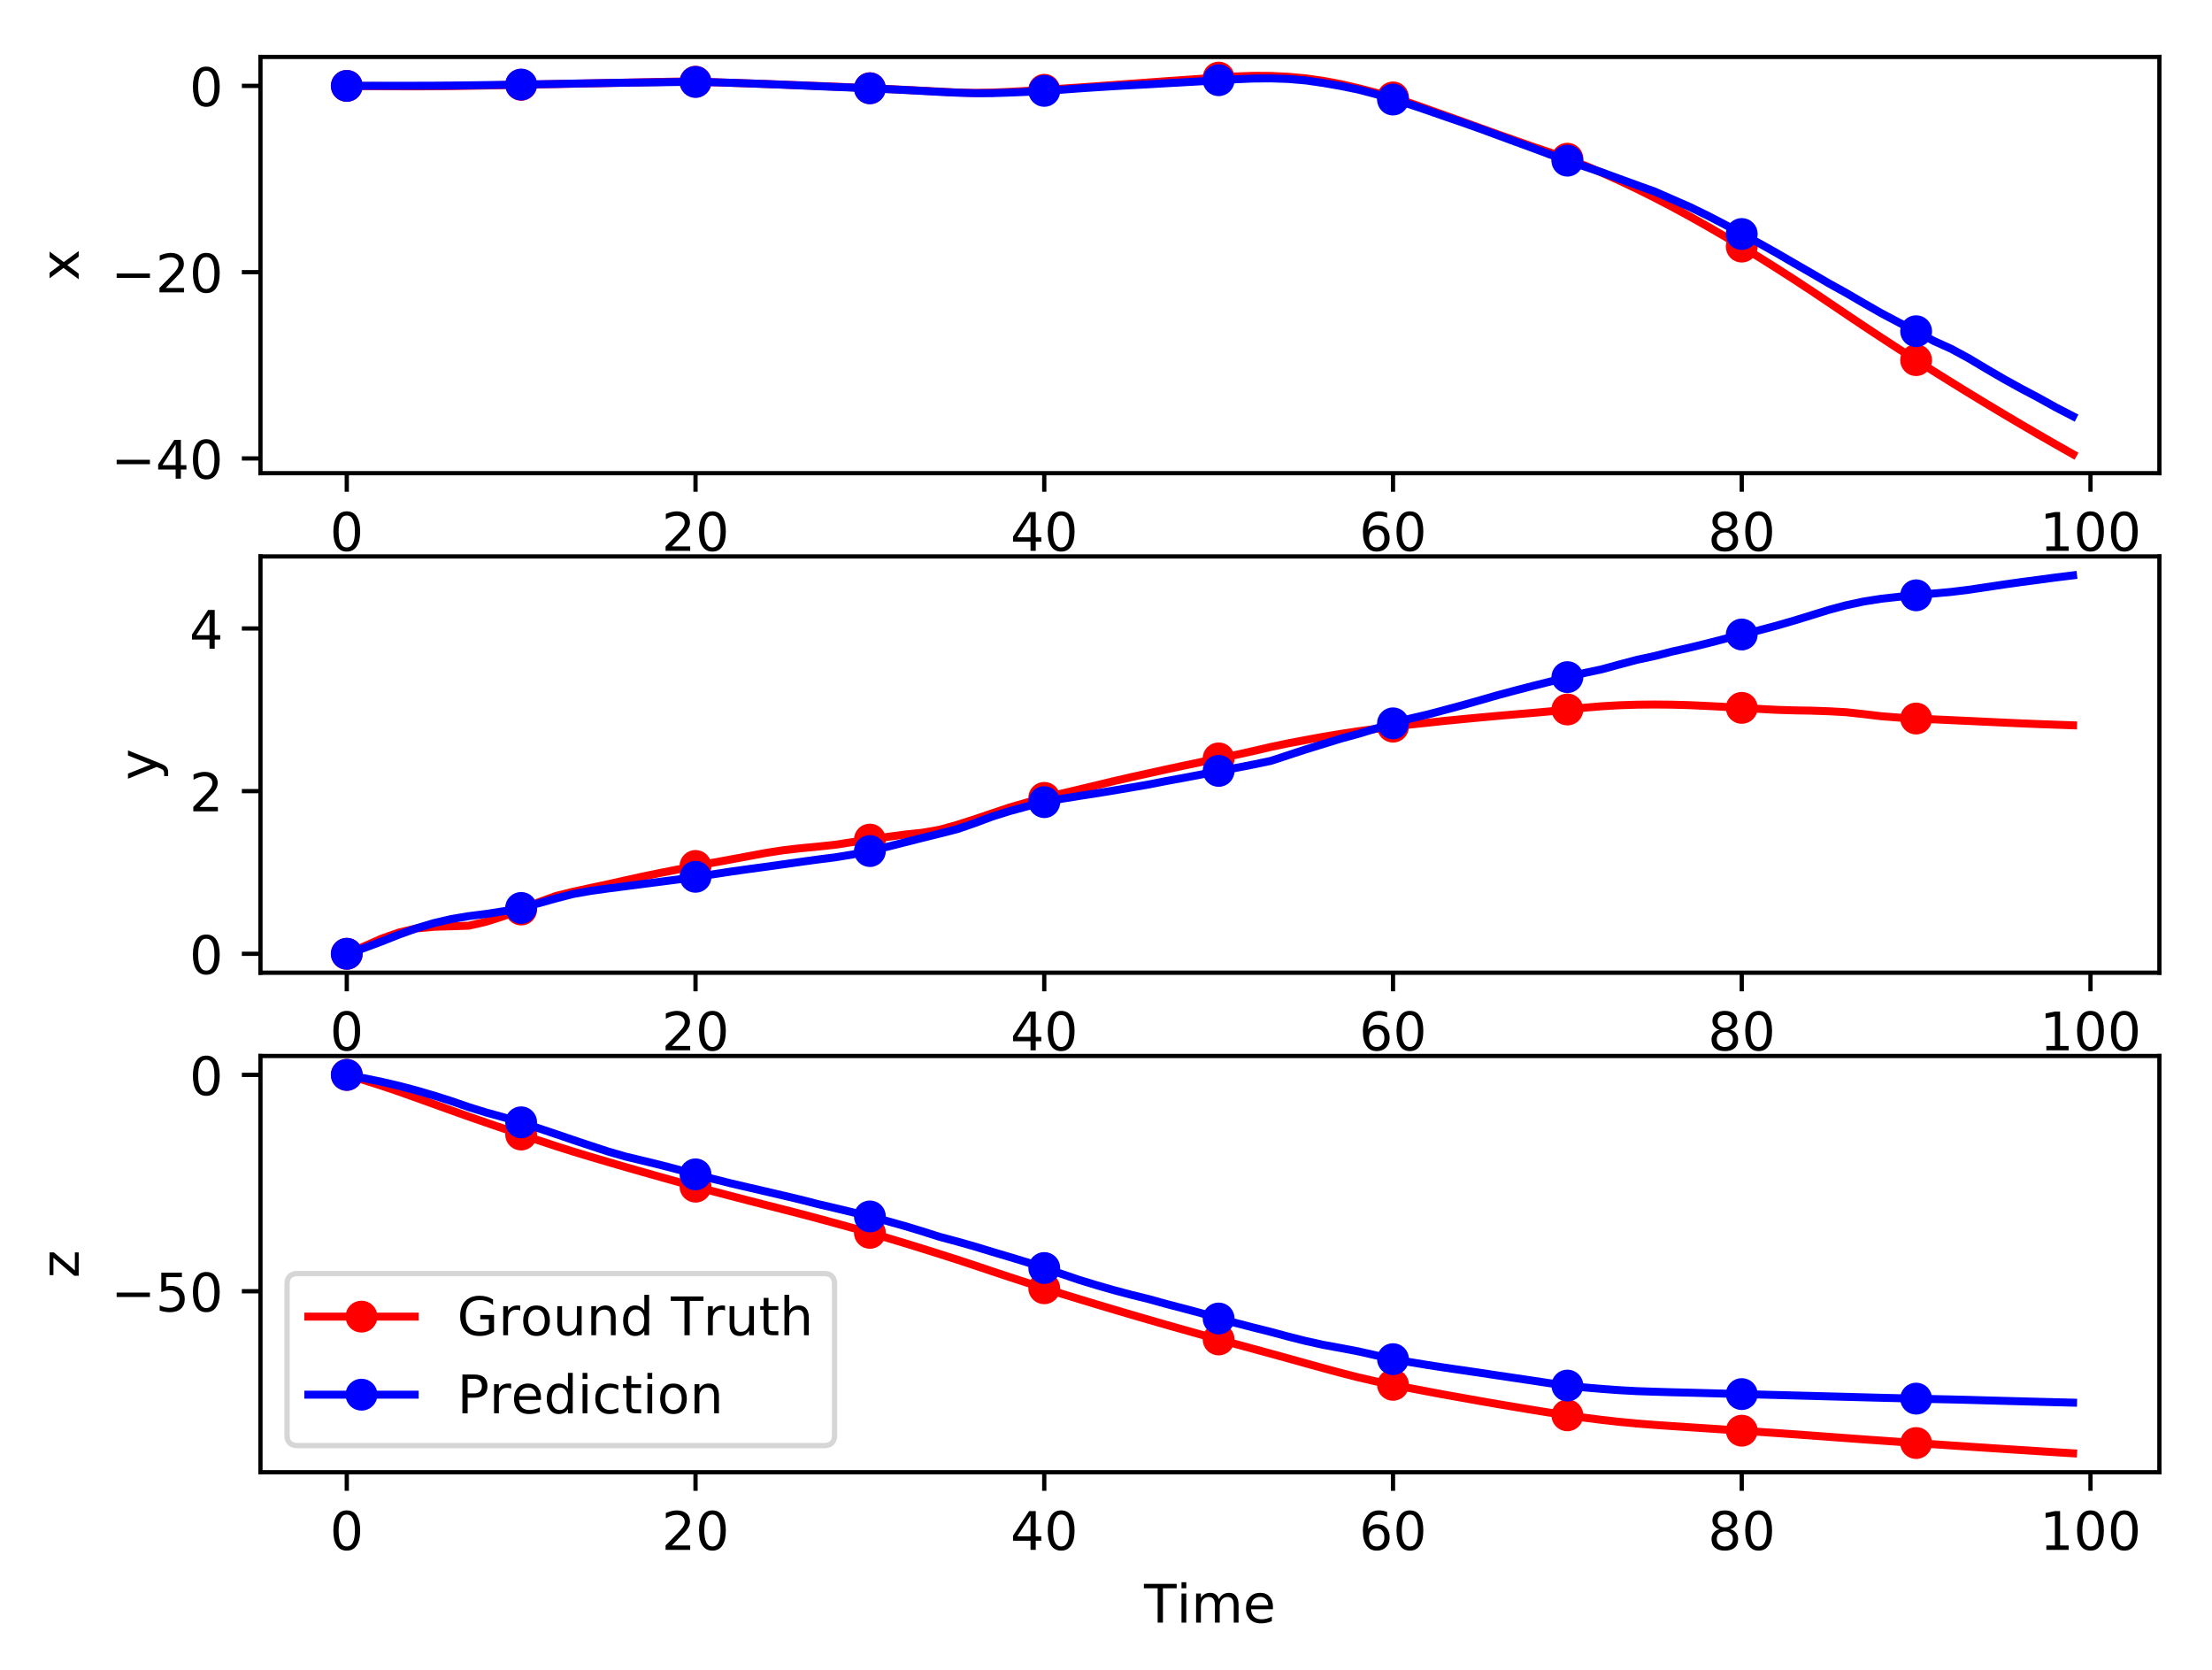 <?xml version="1.0" encoding="utf-8" standalone="no"?>
<!DOCTYPE svg PUBLIC "-//W3C//DTD SVG 1.1//EN"
  "http://www.w3.org/Graphics/SVG/1.1/DTD/svg11.dtd">
<!-- Created with matplotlib (http://matplotlib.org/) -->
<svg height="314pt" version="1.1" viewBox="0 0 416 314" width="416pt" xmlns="http://www.w3.org/2000/svg" xmlns:xlink="http://www.w3.org/1999/xlink">
 <defs>
  <style type="text/css">
*{stroke-linecap:butt;stroke-linejoin:round;}
  </style>
 </defs>
 <g id="figure_1">
  <g id="patch_1">
   <path d="M 0 314.368 
L 416.803 314.368 
L 416.803 0 
L 0 0 
z
" style="fill:#ffffff;"/>
  </g>
  <g id="axes_1">
   <g id="patch_2">
    <path d="M 48.983 88.968 
L 406.103 88.968 
L 406.103 10.7 
L 48.983 10.7 
z
" style="fill:#ffffff;"/>
   </g>
   <g id="matplotlib.axis_1">
    <g id="xtick_1">
     <g id="line2d_1">
      <defs>
       <path d="M 0 0 
L 0 3.5 
" id="m13ff2dc2ad" style="stroke:#000000;stroke-width:0.8;"/>
      </defs>
      <g>
       <use style="stroke:#000000;stroke-width:0.8;" x="65.216" xlink:href="#m13ff2dc2ad" y="88.968"/>
      </g>
     </g>
     <g id="text_1">
      <!-- 0 -->
      <defs>
       <path d="M 31.781 66.406 
Q 24.172 66.406 20.328 58.906 
Q 16.5 51.422 16.5 36.375 
Q 16.5 21.391 20.328 13.891 
Q 24.172 6.391 31.781 6.391 
Q 39.453 6.391 43.281 13.891 
Q 47.125 21.391 47.125 36.375 
Q 47.125 51.422 43.281 58.906 
Q 39.453 66.406 31.781 66.406 
z
M 31.781 74.219 
Q 44.047 74.219 50.516 64.516 
Q 56.984 54.828 56.984 36.375 
Q 56.984 17.969 50.516 8.266 
Q 44.047 -1.422 31.781 -1.422 
Q 19.531 -1.422 13.062 8.266 
Q 6.594 17.969 6.594 36.375 
Q 6.594 54.828 13.062 64.516 
Q 19.531 74.219 31.781 74.219 
z
" id="DejaVuSans-30"/>
      </defs>
      <g transform="translate(62.034 103.567)scale(0.1 -0.1)">
       <use xlink:href="#DejaVuSans-30"/>
      </g>
     </g>
    </g>
    <g id="xtick_2">
     <g id="line2d_2">
      <g>
       <use style="stroke:#000000;stroke-width:0.8;" x="130.802" xlink:href="#m13ff2dc2ad" y="88.968"/>
      </g>
     </g>
     <g id="text_2">
      <!-- 20 -->
      <defs>
       <path d="M 19.188 8.297 
L 53.609 8.297 
L 53.609 0 
L 7.328 0 
L 7.328 8.297 
Q 12.938 14.109 22.625 23.891 
Q 32.328 33.688 34.812 36.531 
Q 39.547 41.844 41.422 45.531 
Q 43.312 49.219 43.312 52.781 
Q 43.312 58.594 39.234 62.25 
Q 35.156 65.922 28.609 65.922 
Q 23.969 65.922 18.812 64.312 
Q 13.672 62.703 7.812 59.422 
L 7.812 69.391 
Q 13.766 71.781 18.938 73 
Q 24.125 74.219 28.422 74.219 
Q 39.75 74.219 46.484 68.547 
Q 53.219 62.891 53.219 53.422 
Q 53.219 48.922 51.531 44.891 
Q 49.859 40.875 45.406 35.406 
Q 44.188 33.984 37.641 27.219 
Q 31.109 20.453 19.188 8.297 
z
" id="DejaVuSans-32"/>
      </defs>
      <g transform="translate(124.44 103.567)scale(0.1 -0.1)">
       <use xlink:href="#DejaVuSans-32"/>
       <use x="63.623" xlink:href="#DejaVuSans-30"/>
      </g>
     </g>
    </g>
    <g id="xtick_3">
     <g id="line2d_3">
      <g>
       <use style="stroke:#000000;stroke-width:0.8;" x="196.389" xlink:href="#m13ff2dc2ad" y="88.968"/>
      </g>
     </g>
     <g id="text_3">
      <!-- 40 -->
      <defs>
       <path d="M 37.797 64.312 
L 12.891 25.391 
L 37.797 25.391 
z
M 35.203 72.906 
L 47.609 72.906 
L 47.609 25.391 
L 58.016 25.391 
L 58.016 17.188 
L 47.609 17.188 
L 47.609 0 
L 37.797 0 
L 37.797 17.188 
L 4.891 17.188 
L 4.891 26.703 
z
" id="DejaVuSans-34"/>
      </defs>
      <g transform="translate(190.027 103.567)scale(0.1 -0.1)">
       <use xlink:href="#DejaVuSans-34"/>
       <use x="63.623" xlink:href="#DejaVuSans-30"/>
      </g>
     </g>
    </g>
    <g id="xtick_4">
     <g id="line2d_4">
      <g>
       <use style="stroke:#000000;stroke-width:0.8;" x="261.976" xlink:href="#m13ff2dc2ad" y="88.968"/>
      </g>
     </g>
     <g id="text_4">
      <!-- 60 -->
      <defs>
       <path d="M 33.016 40.375 
Q 26.375 40.375 22.484 35.828 
Q 18.609 31.297 18.609 23.391 
Q 18.609 15.531 22.484 10.953 
Q 26.375 6.391 33.016 6.391 
Q 39.656 6.391 43.531 10.953 
Q 47.406 15.531 47.406 23.391 
Q 47.406 31.297 43.531 35.828 
Q 39.656 40.375 33.016 40.375 
z
M 52.594 71.297 
L 52.594 62.312 
Q 48.875 64.062 45.094 64.984 
Q 41.312 65.922 37.594 65.922 
Q 27.828 65.922 22.672 59.328 
Q 17.531 52.734 16.797 39.406 
Q 19.672 43.656 24.016 45.922 
Q 28.375 48.188 33.594 48.188 
Q 44.578 48.188 50.953 41.516 
Q 57.328 34.859 57.328 23.391 
Q 57.328 12.156 50.688 5.359 
Q 44.047 -1.422 33.016 -1.422 
Q 20.359 -1.422 13.672 8.266 
Q 6.984 17.969 6.984 36.375 
Q 6.984 53.656 15.188 63.938 
Q 23.391 74.219 37.203 74.219 
Q 40.922 74.219 44.703 73.484 
Q 48.484 72.75 52.594 71.297 
z
" id="DejaVuSans-36"/>
      </defs>
      <g transform="translate(255.613 103.567)scale(0.1 -0.1)">
       <use xlink:href="#DejaVuSans-36"/>
       <use x="63.623" xlink:href="#DejaVuSans-30"/>
      </g>
     </g>
    </g>
    <g id="xtick_5">
     <g id="line2d_5">
      <g>
       <use style="stroke:#000000;stroke-width:0.8;" x="327.563" xlink:href="#m13ff2dc2ad" y="88.968"/>
      </g>
     </g>
     <g id="text_5">
      <!-- 80 -->
      <defs>
       <path d="M 31.781 34.625 
Q 24.75 34.625 20.719 30.859 
Q 16.703 27.094 16.703 20.516 
Q 16.703 13.922 20.719 10.156 
Q 24.75 6.391 31.781 6.391 
Q 38.812 6.391 42.859 10.172 
Q 46.922 13.969 46.922 20.516 
Q 46.922 27.094 42.891 30.859 
Q 38.875 34.625 31.781 34.625 
z
M 21.922 38.812 
Q 15.578 40.375 12.031 44.719 
Q 8.5 49.078 8.5 55.328 
Q 8.5 64.062 14.719 69.141 
Q 20.953 74.219 31.781 74.219 
Q 42.672 74.219 48.875 69.141 
Q 55.078 64.062 55.078 55.328 
Q 55.078 49.078 51.531 44.719 
Q 48 40.375 41.703 38.812 
Q 48.828 37.156 52.797 32.312 
Q 56.781 27.484 56.781 20.516 
Q 56.781 9.906 50.312 4.234 
Q 43.844 -1.422 31.781 -1.422 
Q 19.734 -1.422 13.25 4.234 
Q 6.781 9.906 6.781 20.516 
Q 6.781 27.484 10.781 32.312 
Q 14.797 37.156 21.922 38.812 
z
M 18.312 54.391 
Q 18.312 48.734 21.844 45.562 
Q 25.391 42.391 31.781 42.391 
Q 38.141 42.391 41.719 45.562 
Q 45.312 48.734 45.312 54.391 
Q 45.312 60.062 41.719 63.234 
Q 38.141 66.406 31.781 66.406 
Q 25.391 66.406 21.844 63.234 
Q 18.312 60.062 18.312 54.391 
z
" id="DejaVuSans-38"/>
      </defs>
      <g transform="translate(321.2 103.567)scale(0.1 -0.1)">
       <use xlink:href="#DejaVuSans-38"/>
       <use x="63.623" xlink:href="#DejaVuSans-30"/>
      </g>
     </g>
    </g>
    <g id="xtick_6">
     <g id="line2d_6">
      <g>
       <use style="stroke:#000000;stroke-width:0.8;" x="393.149" xlink:href="#m13ff2dc2ad" y="88.968"/>
      </g>
     </g>
     <g id="text_6">
      <!-- 100 -->
      <defs>
       <path d="M 12.406 8.297 
L 28.516 8.297 
L 28.516 63.922 
L 10.984 60.406 
L 10.984 69.391 
L 28.422 72.906 
L 38.281 72.906 
L 38.281 8.297 
L 54.391 8.297 
L 54.391 0 
L 12.406 0 
z
" id="DejaVuSans-31"/>
      </defs>
      <g transform="translate(383.606 103.567)scale(0.1 -0.1)">
       <use xlink:href="#DejaVuSans-31"/>
       <use x="63.623" xlink:href="#DejaVuSans-30"/>
       <use x="127.246" xlink:href="#DejaVuSans-30"/>
      </g>
     </g>
    </g>
    <g id="text_7">
     <!-- Time -->
     <defs>
      <path d="M -0.297 72.906 
L 61.375 72.906 
L 61.375 64.594 
L 35.5 64.594 
L 35.5 0 
L 25.594 0 
L 25.594 64.594 
L -0.297 64.594 
z
" id="DejaVuSans-54"/>
      <path d="M 9.422 54.688 
L 18.406 54.688 
L 18.406 0 
L 9.422 0 
z
M 9.422 75.984 
L 18.406 75.984 
L 18.406 64.594 
L 9.422 64.594 
z
" id="DejaVuSans-69"/>
      <path d="M 52 44.188 
Q 55.375 50.25 60.062 53.125 
Q 64.75 56 71.094 56 
Q 79.641 56 84.281 50.016 
Q 88.922 44.047 88.922 33.016 
L 88.922 0 
L 79.891 0 
L 79.891 32.719 
Q 79.891 40.578 77.094 44.375 
Q 74.312 48.188 68.609 48.188 
Q 61.625 48.188 57.562 43.547 
Q 53.516 38.922 53.516 30.906 
L 53.516 0 
L 44.484 0 
L 44.484 32.719 
Q 44.484 40.625 41.703 44.406 
Q 38.922 48.188 33.109 48.188 
Q 26.219 48.188 22.156 43.531 
Q 18.109 38.875 18.109 30.906 
L 18.109 0 
L 9.078 0 
L 9.078 54.688 
L 18.109 54.688 
L 18.109 46.188 
Q 21.188 51.219 25.484 53.609 
Q 29.781 56 35.688 56 
Q 41.656 56 45.828 52.969 
Q 50 49.953 52 44.188 
z
" id="DejaVuSans-6d"/>
      <path d="M 56.203 29.594 
L 56.203 25.203 
L 14.891 25.203 
Q 15.484 15.922 20.484 11.062 
Q 25.484 6.203 34.422 6.203 
Q 39.594 6.203 44.453 7.469 
Q 49.312 8.734 54.109 11.281 
L 54.109 2.781 
Q 49.266 0.734 44.188 -0.344 
Q 39.109 -1.422 33.891 -1.422 
Q 20.797 -1.422 13.156 6.188 
Q 5.516 13.812 5.516 26.812 
Q 5.516 40.234 12.766 48.109 
Q 20.016 56 32.328 56 
Q 43.359 56 49.781 48.891 
Q 56.203 41.797 56.203 29.594 
z
M 47.219 32.234 
Q 47.125 39.594 43.094 43.984 
Q 39.062 48.391 32.422 48.391 
Q 24.906 48.391 20.391 44.141 
Q 15.875 39.891 15.188 32.172 
z
" id="DejaVuSans-65"/>
     </defs>
     <g transform="translate(215.155 117.245)scale(0.1 -0.1)">
      <use xlink:href="#DejaVuSans-54"/>
      <use x="61.037" xlink:href="#DejaVuSans-69"/>
      <use x="88.82" xlink:href="#DejaVuSans-6d"/>
      <use x="186.232" xlink:href="#DejaVuSans-65"/>
     </g>
    </g>
   </g>
   <g id="matplotlib.axis_2">
    <g id="ytick_1">
     <g id="line2d_7">
      <defs>
       <path d="M 0 0 
L -3.5 0 
" id="m57d9cce466" style="stroke:#000000;stroke-width:0.8;"/>
      </defs>
      <g>
       <use style="stroke:#000000;stroke-width:0.8;" x="48.983" xlink:href="#m57d9cce466" y="86.2"/>
      </g>
     </g>
     <g id="text_8">
      <!-- −40 -->
      <defs>
       <path d="M 10.594 35.5 
L 73.188 35.5 
L 73.188 27.203 
L 10.594 27.203 
z
" id="DejaVuSans-2212"/>
      </defs>
      <g transform="translate(20.878 89.999)scale(0.1 -0.1)">
       <use xlink:href="#DejaVuSans-2212"/>
       <use x="83.789" xlink:href="#DejaVuSans-34"/>
       <use x="147.412" xlink:href="#DejaVuSans-30"/>
      </g>
     </g>
    </g>
    <g id="ytick_2">
     <g id="line2d_8">
      <g>
       <use style="stroke:#000000;stroke-width:0.8;" x="48.983" xlink:href="#m57d9cce466" y="51.173"/>
      </g>
     </g>
     <g id="text_9">
      <!-- −20 -->
      <g transform="translate(20.878 54.972)scale(0.1 -0.1)">
       <use xlink:href="#DejaVuSans-2212"/>
       <use x="83.789" xlink:href="#DejaVuSans-32"/>
       <use x="147.412" xlink:href="#DejaVuSans-30"/>
      </g>
     </g>
    </g>
    <g id="ytick_3">
     <g id="line2d_9">
      <g>
       <use style="stroke:#000000;stroke-width:0.8;" x="48.983" xlink:href="#m57d9cce466" y="16.146"/>
      </g>
     </g>
     <g id="text_10">
      <!-- 0 -->
      <g transform="translate(35.62 19.946)scale(0.1 -0.1)">
       <use xlink:href="#DejaVuSans-30"/>
      </g>
     </g>
    </g>
    <g id="text_11">
     <!-- x -->
     <defs>
      <path d="M 54.891 54.688 
L 35.109 28.078 
L 55.906 0 
L 45.312 0 
L 29.391 21.484 
L 13.484 0 
L 2.875 0 
L 24.125 28.609 
L 4.688 54.688 
L 15.281 54.688 
L 29.781 35.203 
L 44.281 54.688 
z
" id="DejaVuSans-78"/>
     </defs>
     <g transform="translate(14.798 52.793)rotate(-90)scale(0.1 -0.1)">
      <use xlink:href="#DejaVuSans-78"/>
     </g>
    </g>
   </g>
   <g id="line2d_10">
    <path clip-path="url(#p674440a69f)" d="M 65.216 16.146 
L 68.495 16.18 
L 71.774 16.207 
L 75.054 16.228 
L 78.333 16.236 
L 81.612 16.22 
L 84.892 16.185 
L 88.171 16.136 
L 91.45 16.073 
L 94.73 16.009 
L 98.009 15.943 
L 101.288 15.877 
L 104.568 15.807 
L 107.847 15.738 
L 111.126 15.673 
L 114.406 15.605 
L 117.685 15.537 
L 120.964 15.469 
L 124.244 15.402 
L 127.523 15.336 
L 130.802 15.367 
L 134.082 15.457 
L 137.361 15.564 
L 140.64 15.675 
L 143.92 15.789 
L 147.199 15.908 
L 150.478 16.036 
L 153.758 16.166 
L 157.037 16.297 
L 160.316 16.435 
L 163.596 16.581 
L 166.875 16.732 
L 170.154 16.893 
L 173.434 17.056 
L 176.713 17.225 
L 179.992 17.391 
L 183.272 17.469 
L 186.551 17.414 
L 189.83 17.272 
L 193.11 17.091 
L 196.389 16.887 
L 199.668 16.671 
L 202.948 16.449 
L 206.227 16.219 
L 209.506 15.98 
L 212.786 15.741 
L 216.065 15.504 
L 219.344 15.268 
L 222.624 15.039 
L 225.903 14.814 
L 229.182 14.592 
L 232.462 14.374 
L 235.741 14.258 
L 239.02 14.281 
L 242.3 14.439 
L 245.579 14.74 
L 248.859 15.202 
L 252.138 15.816 
L 255.417 16.57 
L 258.697 17.418 
L 261.976 18.317 
L 265.255 19.39 
L 268.535 20.547 
L 271.814 21.722 
L 275.093 22.882 
L 278.373 24.068 
L 281.652 25.25 
L 284.931 26.404 
L 288.211 27.562 
L 291.49 28.674 
L 294.769 29.843 
L 298.049 31.121 
L 301.328 32.503 
L 304.607 33.977 
L 307.887 35.537 
L 311.166 37.175 
L 314.445 38.882 
L 317.725 40.658 
L 321.004 42.501 
L 324.283 44.407 
L 327.563 46.366 
L 330.842 48.376 
L 334.121 50.436 
L 337.401 52.541 
L 340.68 54.691 
L 343.959 56.893 
L 347.239 59.112 
L 350.518 61.309 
L 353.797 63.474 
L 357.077 65.608 
L 360.356 67.712 
L 363.635 69.789 
L 366.915 71.837 
L 370.194 73.858 
L 373.473 75.851 
L 376.753 77.818 
L 380.032 79.758 
L 383.311 81.669 
L 386.591 83.553 
L 389.87 85.411 
" style="fill:none;stroke:#ff0000;stroke-linecap:square;stroke-width:1.5;"/>
    <defs>
     <path d="M 0 2.5 
C 0.663 2.5 1.299 2.237 1.768 1.768 
C 2.237 1.299 2.5 0.663 2.5 0 
C 2.5 -0.663 2.237 -1.299 1.768 -1.768 
C 1.299 -2.237 0.663 -2.5 0 -2.5 
C -0.663 -2.5 -1.299 -2.237 -1.768 -1.768 
C -2.237 -1.299 -2.5 -0.663 -2.5 0 
C -2.5 0.663 -2.237 1.299 -1.768 1.768 
C -1.299 2.237 -0.663 2.5 0 2.5 
z
" id="m2b1427957c" style="stroke:#ff0000;"/>
    </defs>
    <g clip-path="url(#p674440a69f)">
     <use style="fill:#ff0000;stroke:#ff0000;" x="65.216" xlink:href="#m2b1427957c" y="16.146"/>
     <use style="fill:#ff0000;stroke:#ff0000;" x="98.009" xlink:href="#m2b1427957c" y="15.943"/>
     <use style="fill:#ff0000;stroke:#ff0000;" x="130.802" xlink:href="#m2b1427957c" y="15.367"/>
     <use style="fill:#ff0000;stroke:#ff0000;" x="163.596" xlink:href="#m2b1427957c" y="16.581"/>
     <use style="fill:#ff0000;stroke:#ff0000;" x="196.389" xlink:href="#m2b1427957c" y="16.887"/>
     <use style="fill:#ff0000;stroke:#ff0000;" x="229.182" xlink:href="#m2b1427957c" y="14.592"/>
     <use style="fill:#ff0000;stroke:#ff0000;" x="261.976" xlink:href="#m2b1427957c" y="18.317"/>
     <use style="fill:#ff0000;stroke:#ff0000;" x="294.769" xlink:href="#m2b1427957c" y="29.843"/>
     <use style="fill:#ff0000;stroke:#ff0000;" x="327.563" xlink:href="#m2b1427957c" y="46.366"/>
     <use style="fill:#ff0000;stroke:#ff0000;" x="360.356" xlink:href="#m2b1427957c" y="67.712"/>
    </g>
   </g>
   <g id="line2d_11">
    <path clip-path="url(#p674440a69f)" d="M 65.216 16.146 
L 68.495 16.133 
L 71.774 16.127 
L 75.054 16.122 
L 78.333 16.12 
L 81.612 16.11 
L 84.892 16.087 
L 88.171 16.046 
L 91.45 15.999 
L 94.73 15.949 
L 98.009 15.896 
L 101.288 15.836 
L 104.568 15.785 
L 107.847 15.717 
L 111.126 15.661 
L 114.406 15.603 
L 117.685 15.55 
L 120.964 15.509 
L 124.244 15.467 
L 127.523 15.412 
L 130.802 15.401 
L 134.082 15.465 
L 137.361 15.561 
L 140.64 15.674 
L 143.92 15.796 
L 147.199 15.926 
L 150.478 16.06 
L 153.758 16.205 
L 157.037 16.339 
L 160.316 16.467 
L 163.596 16.605 
L 166.875 16.761 
L 170.154 16.917 
L 173.434 17.093 
L 176.713 17.276 
L 179.992 17.425 
L 183.272 17.521 
L 186.551 17.513 
L 189.83 17.409 
L 193.11 17.273 
L 196.389 17.086 
L 199.668 16.864 
L 202.948 16.623 
L 206.227 16.403 
L 209.506 16.202 
L 212.786 16.016 
L 216.065 15.846 
L 219.344 15.651 
L 222.624 15.471 
L 225.903 15.286 
L 229.182 15.078 
L 232.462 14.899 
L 235.741 14.765 
L 239.02 14.741 
L 242.3 14.848 
L 245.579 15.126 
L 248.859 15.596 
L 252.138 16.164 
L 255.417 16.833 
L 258.697 17.687 
L 261.976 18.715 
L 265.255 19.67 
L 268.535 20.78 
L 271.814 21.924 
L 275.093 23.048 
L 278.373 24.207 
L 281.652 25.422 
L 284.931 26.626 
L 288.211 27.821 
L 291.49 29.049 
L 294.769 30.204 
L 298.049 31.327 
L 301.328 32.435 
L 304.607 33.637 
L 307.887 34.831 
L 311.166 36.008 
L 314.445 37.45 
L 317.725 38.881 
L 321.004 40.474 
L 324.283 42.172 
L 327.563 43.998 
L 330.842 45.738 
L 334.121 47.578 
L 337.401 49.487 
L 340.68 51.372 
L 343.959 53.288 
L 347.239 55.103 
L 350.518 57.016 
L 353.797 58.889 
L 357.077 60.625 
L 360.356 62.279 
L 363.635 64.089 
L 366.915 65.568 
L 370.194 67.337 
L 373.473 69.295 
L 376.753 71.208 
L 380.032 73.022 
L 383.311 74.755 
L 386.591 76.578 
L 389.87 78.272 
" style="fill:none;stroke:#0000ff;stroke-linecap:square;stroke-width:1.5;"/>
    <defs>
     <path d="M 0 2.5 
C 0.663 2.5 1.299 2.237 1.768 1.768 
C 2.237 1.299 2.5 0.663 2.5 0 
C 2.5 -0.663 2.237 -1.299 1.768 -1.768 
C 1.299 -2.237 0.663 -2.5 0 -2.5 
C -0.663 -2.5 -1.299 -2.237 -1.768 -1.768 
C -2.237 -1.299 -2.5 -0.663 -2.5 0 
C -2.5 0.663 -2.237 1.299 -1.768 1.768 
C -1.299 2.237 -0.663 2.5 0 2.5 
z
" id="mcdaed596f4" style="stroke:#0000ff;"/>
    </defs>
    <g clip-path="url(#p674440a69f)">
     <use style="fill:#0000ff;stroke:#0000ff;" x="65.216" xlink:href="#mcdaed596f4" y="16.146"/>
     <use style="fill:#0000ff;stroke:#0000ff;" x="98.009" xlink:href="#mcdaed596f4" y="15.896"/>
     <use style="fill:#0000ff;stroke:#0000ff;" x="130.802" xlink:href="#mcdaed596f4" y="15.401"/>
     <use style="fill:#0000ff;stroke:#0000ff;" x="163.596" xlink:href="#mcdaed596f4" y="16.605"/>
     <use style="fill:#0000ff;stroke:#0000ff;" x="196.389" xlink:href="#mcdaed596f4" y="17.086"/>
     <use style="fill:#0000ff;stroke:#0000ff;" x="229.182" xlink:href="#mcdaed596f4" y="15.078"/>
     <use style="fill:#0000ff;stroke:#0000ff;" x="261.976" xlink:href="#mcdaed596f4" y="18.715"/>
     <use style="fill:#0000ff;stroke:#0000ff;" x="294.769" xlink:href="#mcdaed596f4" y="30.204"/>
     <use style="fill:#0000ff;stroke:#0000ff;" x="327.563" xlink:href="#mcdaed596f4" y="43.998"/>
     <use style="fill:#0000ff;stroke:#0000ff;" x="360.356" xlink:href="#mcdaed596f4" y="62.279"/>
    </g>
   </g>
   <g id="patch_3">
    <path d="M 48.983 88.968 
L 48.983 10.7 
" style="fill:none;stroke:#000000;stroke-linecap:square;stroke-linejoin:miter;stroke-width:0.8;"/>
   </g>
   <g id="patch_4">
    <path d="M 406.103 88.968 
L 406.103 10.7 
" style="fill:none;stroke:#000000;stroke-linecap:square;stroke-linejoin:miter;stroke-width:0.8;"/>
   </g>
   <g id="patch_5">
    <path d="M 48.983 88.968 
L 406.103 88.968 
" style="fill:none;stroke:#000000;stroke-linecap:square;stroke-linejoin:miter;stroke-width:0.8;"/>
   </g>
   <g id="patch_6">
    <path d="M 48.983 10.7 
L 406.103 10.7 
" style="fill:none;stroke:#000000;stroke-linecap:square;stroke-linejoin:miter;stroke-width:0.8;"/>
   </g>
  </g>
  <g id="axes_2">
   <g id="patch_7">
    <path d="M 48.983 182.89 
L 406.103 182.89 
L 406.103 104.622 
L 48.983 104.622 
z
" style="fill:#ffffff;"/>
   </g>
   <g id="matplotlib.axis_3">
    <g id="xtick_7">
     <g id="line2d_12">
      <g>
       <use style="stroke:#000000;stroke-width:0.8;" x="65.216" xlink:href="#m13ff2dc2ad" y="182.89"/>
      </g>
     </g>
     <g id="text_12">
      <!-- 0 -->
      <g transform="translate(62.034 197.489)scale(0.1 -0.1)">
       <use xlink:href="#DejaVuSans-30"/>
      </g>
     </g>
    </g>
    <g id="xtick_8">
     <g id="line2d_13">
      <g>
       <use style="stroke:#000000;stroke-width:0.8;" x="130.802" xlink:href="#m13ff2dc2ad" y="182.89"/>
      </g>
     </g>
     <g id="text_13">
      <!-- 20 -->
      <g transform="translate(124.44 197.489)scale(0.1 -0.1)">
       <use xlink:href="#DejaVuSans-32"/>
       <use x="63.623" xlink:href="#DejaVuSans-30"/>
      </g>
     </g>
    </g>
    <g id="xtick_9">
     <g id="line2d_14">
      <g>
       <use style="stroke:#000000;stroke-width:0.8;" x="196.389" xlink:href="#m13ff2dc2ad" y="182.89"/>
      </g>
     </g>
     <g id="text_14">
      <!-- 40 -->
      <g transform="translate(190.027 197.489)scale(0.1 -0.1)">
       <use xlink:href="#DejaVuSans-34"/>
       <use x="63.623" xlink:href="#DejaVuSans-30"/>
      </g>
     </g>
    </g>
    <g id="xtick_10">
     <g id="line2d_15">
      <g>
       <use style="stroke:#000000;stroke-width:0.8;" x="261.976" xlink:href="#m13ff2dc2ad" y="182.89"/>
      </g>
     </g>
     <g id="text_15">
      <!-- 60 -->
      <g transform="translate(255.613 197.489)scale(0.1 -0.1)">
       <use xlink:href="#DejaVuSans-36"/>
       <use x="63.623" xlink:href="#DejaVuSans-30"/>
      </g>
     </g>
    </g>
    <g id="xtick_11">
     <g id="line2d_16">
      <g>
       <use style="stroke:#000000;stroke-width:0.8;" x="327.563" xlink:href="#m13ff2dc2ad" y="182.89"/>
      </g>
     </g>
     <g id="text_16">
      <!-- 80 -->
      <g transform="translate(321.2 197.489)scale(0.1 -0.1)">
       <use xlink:href="#DejaVuSans-38"/>
       <use x="63.623" xlink:href="#DejaVuSans-30"/>
      </g>
     </g>
    </g>
    <g id="xtick_12">
     <g id="line2d_17">
      <g>
       <use style="stroke:#000000;stroke-width:0.8;" x="393.149" xlink:href="#m13ff2dc2ad" y="182.89"/>
      </g>
     </g>
     <g id="text_17">
      <!-- 100 -->
      <g transform="translate(383.606 197.489)scale(0.1 -0.1)">
       <use xlink:href="#DejaVuSans-31"/>
       <use x="63.623" xlink:href="#DejaVuSans-30"/>
       <use x="127.246" xlink:href="#DejaVuSans-30"/>
      </g>
     </g>
    </g>
    <g id="text_18">
     <!-- Time -->
     <g transform="translate(215.155 211.167)scale(0.1 -0.1)">
      <use xlink:href="#DejaVuSans-54"/>
      <use x="61.037" xlink:href="#DejaVuSans-69"/>
      <use x="88.82" xlink:href="#DejaVuSans-6d"/>
      <use x="186.232" xlink:href="#DejaVuSans-65"/>
     </g>
    </g>
   </g>
   <g id="matplotlib.axis_4">
    <g id="ytick_4">
     <g id="line2d_18">
      <g>
       <use style="stroke:#000000;stroke-width:0.8;" x="48.983" xlink:href="#m57d9cce466" y="179.332"/>
      </g>
     </g>
     <g id="text_19">
      <!-- 0 -->
      <g transform="translate(35.62 183.132)scale(0.1 -0.1)">
       <use xlink:href="#DejaVuSans-30"/>
      </g>
     </g>
    </g>
    <g id="ytick_5">
     <g id="line2d_19">
      <g>
       <use style="stroke:#000000;stroke-width:0.8;" x="48.983" xlink:href="#m57d9cce466" y="148.751"/>
      </g>
     </g>
     <g id="text_20">
      <!-- 2 -->
      <g transform="translate(35.62 152.55)scale(0.1 -0.1)">
       <use xlink:href="#DejaVuSans-32"/>
      </g>
     </g>
    </g>
    <g id="ytick_6">
     <g id="line2d_20">
      <g>
       <use style="stroke:#000000;stroke-width:0.8;" x="48.983" xlink:href="#m57d9cce466" y="118.17"/>
      </g>
     </g>
     <g id="text_21">
      <!-- 4 -->
      <g transform="translate(35.62 121.969)scale(0.1 -0.1)">
       <use xlink:href="#DejaVuSans-34"/>
      </g>
     </g>
    </g>
    <g id="text_22">
     <!-- y -->
     <defs>
      <path d="M 32.172 -5.078 
Q 28.375 -14.844 24.75 -17.812 
Q 21.141 -20.797 15.094 -20.797 
L 7.906 -20.797 
L 7.906 -13.281 
L 13.188 -13.281 
Q 16.891 -13.281 18.938 -11.516 
Q 21 -9.766 23.484 -3.219 
L 25.094 0.875 
L 2.984 54.688 
L 12.5 54.688 
L 29.594 11.922 
L 46.688 54.688 
L 56.203 54.688 
z
" id="DejaVuSans-79"/>
     </defs>
     <g transform="translate(29.541 146.715)rotate(-90)scale(0.1 -0.1)">
      <use xlink:href="#DejaVuSans-79"/>
     </g>
    </g>
   </g>
   <g id="line2d_21">
    <path clip-path="url(#p8ed0ce6c30)" d="M 65.216 179.332 
L 68.495 177.933 
L 71.774 176.477 
L 75.054 175.325 
L 78.333 174.56 
L 81.612 174.254 
L 84.892 174.16 
L 88.171 174.051 
L 91.45 173.3 
L 94.73 172.25 
L 98.009 171.01 
L 101.288 169.654 
L 104.568 168.46 
L 107.847 167.649 
L 111.126 166.938 
L 114.406 166.24 
L 117.685 165.506 
L 120.964 164.787 
L 124.244 164.112 
L 127.523 163.473 
L 130.802 162.818 
L 134.082 162.207 
L 137.361 161.614 
L 140.64 161.001 
L 143.92 160.392 
L 147.199 159.877 
L 150.478 159.499 
L 153.758 159.186 
L 157.037 158.837 
L 160.316 158.332 
L 163.596 157.864 
L 166.875 157.355 
L 170.154 156.922 
L 173.434 156.575 
L 176.713 156.011 
L 179.992 155.099 
L 183.272 154.046 
L 186.551 152.935 
L 189.83 151.836 
L 193.11 150.887 
L 196.389 150.017 
L 199.668 149.208 
L 202.948 148.431 
L 206.227 147.649 
L 209.506 146.858 
L 212.786 146.108 
L 216.065 145.383 
L 219.344 144.661 
L 222.624 143.959 
L 225.903 143.273 
L 229.182 142.595 
L 232.462 141.928 
L 235.741 141.197 
L 239.02 140.438 
L 242.3 139.752 
L 245.579 139.135 
L 248.859 138.534 
L 252.138 137.989 
L 255.417 137.495 
L 258.697 137.046 
L 261.976 136.62 
L 265.255 136.226 
L 268.535 135.88 
L 271.814 135.53 
L 275.093 135.21 
L 278.373 134.9 
L 281.652 134.604 
L 284.931 134.321 
L 288.211 134.048 
L 291.49 133.752 
L 294.769 133.398 
L 298.049 133.059 
L 301.328 132.788 
L 304.607 132.601 
L 307.887 132.496 
L 311.166 132.465 
L 314.445 132.495 
L 317.725 132.585 
L 321.004 132.734 
L 324.283 132.902 
L 327.563 133.094 
L 330.842 133.288 
L 334.121 133.463 
L 337.401 133.563 
L 340.68 133.62 
L 343.959 133.733 
L 347.239 133.915 
L 350.518 134.275 
L 353.797 134.665 
L 357.077 134.921 
L 360.356 135.097 
L 363.635 135.252 
L 366.915 135.404 
L 370.194 135.554 
L 373.473 135.708 
L 376.753 135.86 
L 380.032 136.01 
L 383.311 136.14 
L 386.591 136.256 
L 389.87 136.374 
" style="fill:none;stroke:#ff0000;stroke-linecap:square;stroke-width:1.5;"/>
    <g clip-path="url(#p8ed0ce6c30)">
     <use style="fill:#ff0000;stroke:#ff0000;" x="65.216" xlink:href="#m2b1427957c" y="179.332"/>
     <use style="fill:#ff0000;stroke:#ff0000;" x="98.009" xlink:href="#m2b1427957c" y="171.01"/>
     <use style="fill:#ff0000;stroke:#ff0000;" x="130.802" xlink:href="#m2b1427957c" y="162.818"/>
     <use style="fill:#ff0000;stroke:#ff0000;" x="163.596" xlink:href="#m2b1427957c" y="157.864"/>
     <use style="fill:#ff0000;stroke:#ff0000;" x="196.389" xlink:href="#m2b1427957c" y="150.017"/>
     <use style="fill:#ff0000;stroke:#ff0000;" x="229.182" xlink:href="#m2b1427957c" y="142.595"/>
     <use style="fill:#ff0000;stroke:#ff0000;" x="261.976" xlink:href="#m2b1427957c" y="136.62"/>
     <use style="fill:#ff0000;stroke:#ff0000;" x="294.769" xlink:href="#m2b1427957c" y="133.398"/>
     <use style="fill:#ff0000;stroke:#ff0000;" x="327.563" xlink:href="#m2b1427957c" y="133.094"/>
     <use style="fill:#ff0000;stroke:#ff0000;" x="360.356" xlink:href="#m2b1427957c" y="135.097"/>
    </g>
   </g>
   <g id="line2d_22">
    <path clip-path="url(#p8ed0ce6c30)" d="M 65.216 179.332 
L 68.495 178.245 
L 71.774 177.019 
L 75.054 175.715 
L 78.333 174.537 
L 81.612 173.557 
L 84.892 172.795 
L 88.171 172.25 
L 91.45 171.84 
L 94.73 171.327 
L 98.009 170.712 
L 101.288 169.833 
L 104.568 168.918 
L 107.847 168.075 
L 111.126 167.503 
L 114.406 167.046 
L 117.685 166.627 
L 120.964 166.204 
L 124.244 165.783 
L 127.523 165.36 
L 130.802 164.857 
L 134.082 164.394 
L 137.361 163.89 
L 140.64 163.432 
L 143.92 162.987 
L 147.199 162.528 
L 150.478 162.068 
L 153.758 161.615 
L 157.037 161.202 
L 160.316 160.666 
L 163.596 160.018 
L 166.875 159.208 
L 170.154 158.382 
L 173.434 157.548 
L 176.713 156.737 
L 179.992 155.905 
L 183.272 154.777 
L 186.551 153.553 
L 189.83 152.519 
L 193.11 151.63 
L 196.389 150.82 
L 199.668 150.185 
L 202.948 149.662 
L 206.227 149.158 
L 209.506 148.623 
L 212.786 148.062 
L 216.065 147.498 
L 219.344 146.848 
L 222.624 146.251 
L 225.903 145.627 
L 229.182 144.944 
L 232.462 144.38 
L 235.741 143.742 
L 239.02 143.056 
L 242.3 141.978 
L 245.579 140.905 
L 248.859 139.896 
L 252.138 138.884 
L 255.417 137.993 
L 258.697 137.001 
L 261.976 136.004 
L 265.255 135.096 
L 268.535 134.331 
L 271.814 133.463 
L 275.093 132.58 
L 278.373 131.658 
L 281.652 130.714 
L 284.931 129.838 
L 288.211 128.984 
L 291.49 128.169 
L 294.769 127.315 
L 298.049 126.522 
L 301.328 125.822 
L 304.607 124.921 
L 307.887 124.056 
L 311.166 123.352 
L 314.445 122.513 
L 317.725 121.78 
L 321.004 120.983 
L 324.283 120.136 
L 327.563 119.299 
L 330.842 118.51 
L 334.121 117.635 
L 337.401 116.687 
L 340.68 115.682 
L 343.959 114.663 
L 347.239 113.793 
L 350.518 113.094 
L 353.797 112.577 
L 357.077 112.215 
L 360.356 111.929 
L 363.635 111.591 
L 366.915 111.299 
L 370.194 110.898 
L 373.473 110.411 
L 376.753 109.917 
L 380.032 109.454 
L 383.311 109.025 
L 386.591 108.58 
L 389.87 108.18 
" style="fill:none;stroke:#0000ff;stroke-linecap:square;stroke-width:1.5;"/>
    <g clip-path="url(#p8ed0ce6c30)">
     <use style="fill:#0000ff;stroke:#0000ff;" x="65.216" xlink:href="#mcdaed596f4" y="179.332"/>
     <use style="fill:#0000ff;stroke:#0000ff;" x="98.009" xlink:href="#mcdaed596f4" y="170.712"/>
     <use style="fill:#0000ff;stroke:#0000ff;" x="130.802" xlink:href="#mcdaed596f4" y="164.857"/>
     <use style="fill:#0000ff;stroke:#0000ff;" x="163.596" xlink:href="#mcdaed596f4" y="160.018"/>
     <use style="fill:#0000ff;stroke:#0000ff;" x="196.389" xlink:href="#mcdaed596f4" y="150.82"/>
     <use style="fill:#0000ff;stroke:#0000ff;" x="229.182" xlink:href="#mcdaed596f4" y="144.944"/>
     <use style="fill:#0000ff;stroke:#0000ff;" x="261.976" xlink:href="#mcdaed596f4" y="136.004"/>
     <use style="fill:#0000ff;stroke:#0000ff;" x="294.769" xlink:href="#mcdaed596f4" y="127.315"/>
     <use style="fill:#0000ff;stroke:#0000ff;" x="327.563" xlink:href="#mcdaed596f4" y="119.299"/>
     <use style="fill:#0000ff;stroke:#0000ff;" x="360.356" xlink:href="#mcdaed596f4" y="111.929"/>
    </g>
   </g>
   <g id="patch_8">
    <path d="M 48.983 182.89 
L 48.983 104.622 
" style="fill:none;stroke:#000000;stroke-linecap:square;stroke-linejoin:miter;stroke-width:0.8;"/>
   </g>
   <g id="patch_9">
    <path d="M 406.103 182.89 
L 406.103 104.622 
" style="fill:none;stroke:#000000;stroke-linecap:square;stroke-linejoin:miter;stroke-width:0.8;"/>
   </g>
   <g id="patch_10">
    <path d="M 48.983 182.89 
L 406.103 182.89 
" style="fill:none;stroke:#000000;stroke-linecap:square;stroke-linejoin:miter;stroke-width:0.8;"/>
   </g>
   <g id="patch_11">
    <path d="M 48.983 104.622 
L 406.103 104.622 
" style="fill:none;stroke:#000000;stroke-linecap:square;stroke-linejoin:miter;stroke-width:0.8;"/>
   </g>
  </g>
  <g id="axes_3">
   <g id="patch_12">
    <path d="M 48.983 276.812 
L 406.103 276.812 
L 406.103 198.544 
L 48.983 198.544 
z
" style="fill:#ffffff;"/>
   </g>
   <g id="matplotlib.axis_5">
    <g id="xtick_13">
     <g id="line2d_23">
      <g>
       <use style="stroke:#000000;stroke-width:0.8;" x="65.216" xlink:href="#m13ff2dc2ad" y="276.812"/>
      </g>
     </g>
     <g id="text_23">
      <!-- 0 -->
      <g transform="translate(62.034 291.41)scale(0.1 -0.1)">
       <use xlink:href="#DejaVuSans-30"/>
      </g>
     </g>
    </g>
    <g id="xtick_14">
     <g id="line2d_24">
      <g>
       <use style="stroke:#000000;stroke-width:0.8;" x="130.802" xlink:href="#m13ff2dc2ad" y="276.812"/>
      </g>
     </g>
     <g id="text_24">
      <!-- 20 -->
      <g transform="translate(124.44 291.41)scale(0.1 -0.1)">
       <use xlink:href="#DejaVuSans-32"/>
       <use x="63.623" xlink:href="#DejaVuSans-30"/>
      </g>
     </g>
    </g>
    <g id="xtick_15">
     <g id="line2d_25">
      <g>
       <use style="stroke:#000000;stroke-width:0.8;" x="196.389" xlink:href="#m13ff2dc2ad" y="276.812"/>
      </g>
     </g>
     <g id="text_25">
      <!-- 40 -->
      <g transform="translate(190.027 291.41)scale(0.1 -0.1)">
       <use xlink:href="#DejaVuSans-34"/>
       <use x="63.623" xlink:href="#DejaVuSans-30"/>
      </g>
     </g>
    </g>
    <g id="xtick_16">
     <g id="line2d_26">
      <g>
       <use style="stroke:#000000;stroke-width:0.8;" x="261.976" xlink:href="#m13ff2dc2ad" y="276.812"/>
      </g>
     </g>
     <g id="text_26">
      <!-- 60 -->
      <g transform="translate(255.613 291.41)scale(0.1 -0.1)">
       <use xlink:href="#DejaVuSans-36"/>
       <use x="63.623" xlink:href="#DejaVuSans-30"/>
      </g>
     </g>
    </g>
    <g id="xtick_17">
     <g id="line2d_27">
      <g>
       <use style="stroke:#000000;stroke-width:0.8;" x="327.563" xlink:href="#m13ff2dc2ad" y="276.812"/>
      </g>
     </g>
     <g id="text_27">
      <!-- 80 -->
      <g transform="translate(321.2 291.41)scale(0.1 -0.1)">
       <use xlink:href="#DejaVuSans-38"/>
       <use x="63.623" xlink:href="#DejaVuSans-30"/>
      </g>
     </g>
    </g>
    <g id="xtick_18">
     <g id="line2d_28">
      <g>
       <use style="stroke:#000000;stroke-width:0.8;" x="393.149" xlink:href="#m13ff2dc2ad" y="276.812"/>
      </g>
     </g>
     <g id="text_28">
      <!-- 100 -->
      <g transform="translate(383.606 291.41)scale(0.1 -0.1)">
       <use xlink:href="#DejaVuSans-31"/>
       <use x="63.623" xlink:href="#DejaVuSans-30"/>
       <use x="127.246" xlink:href="#DejaVuSans-30"/>
      </g>
     </g>
    </g>
    <g id="text_29">
     <!-- Time -->
     <g transform="translate(215.155 305.089)scale(0.1 -0.1)">
      <use xlink:href="#DejaVuSans-54"/>
      <use x="61.037" xlink:href="#DejaVuSans-69"/>
      <use x="88.82" xlink:href="#DejaVuSans-6d"/>
      <use x="186.232" xlink:href="#DejaVuSans-65"/>
     </g>
    </g>
   </g>
   <g id="matplotlib.axis_6">
    <g id="ytick_7">
     <g id="line2d_29">
      <g>
       <use style="stroke:#000000;stroke-width:0.8;" x="48.983" xlink:href="#m57d9cce466" y="242.783"/>
      </g>
     </g>
     <g id="text_30">
      <!-- −50 -->
      <defs>
       <path d="M 10.797 72.906 
L 49.516 72.906 
L 49.516 64.594 
L 19.828 64.594 
L 19.828 46.734 
Q 21.969 47.469 24.109 47.828 
Q 26.266 48.188 28.422 48.188 
Q 40.625 48.188 47.75 41.5 
Q 54.891 34.812 54.891 23.391 
Q 54.891 11.625 47.562 5.094 
Q 40.234 -1.422 26.906 -1.422 
Q 22.312 -1.422 17.547 -0.641 
Q 12.797 0.141 7.719 1.703 
L 7.719 11.625 
Q 12.109 9.234 16.797 8.062 
Q 21.484 6.891 26.703 6.891 
Q 35.156 6.891 40.078 11.328 
Q 45.016 15.766 45.016 23.391 
Q 45.016 31 40.078 35.438 
Q 35.156 39.891 26.703 39.891 
Q 22.75 39.891 18.812 39.016 
Q 14.891 38.141 10.797 36.281 
z
" id="DejaVuSans-35"/>
      </defs>
      <g transform="translate(20.878 246.582)scale(0.1 -0.1)">
       <use xlink:href="#DejaVuSans-2212"/>
       <use x="83.789" xlink:href="#DejaVuSans-35"/>
       <use x="147.412" xlink:href="#DejaVuSans-30"/>
      </g>
     </g>
    </g>
    <g id="ytick_8">
     <g id="line2d_30">
      <g>
       <use style="stroke:#000000;stroke-width:0.8;" x="48.983" xlink:href="#m57d9cce466" y="202.101"/>
      </g>
     </g>
     <g id="text_31">
      <!-- 0 -->
      <g transform="translate(35.62 205.901)scale(0.1 -0.1)">
       <use xlink:href="#DejaVuSans-30"/>
      </g>
     </g>
    </g>
    <g id="text_32">
     <!-- z -->
     <defs>
      <path d="M 5.516 54.688 
L 48.188 54.688 
L 48.188 46.484 
L 14.406 7.172 
L 48.188 7.172 
L 48.188 0 
L 4.297 0 
L 4.297 8.203 
L 38.094 47.516 
L 5.516 47.516 
z
" id="DejaVuSans-7a"/>
     </defs>
     <g transform="translate(14.798 240.302)rotate(-90)scale(0.1 -0.1)">
      <use xlink:href="#DejaVuSans-7a"/>
     </g>
    </g>
   </g>
   <g id="line2d_31">
    <path clip-path="url(#p2d83333062)" d="M 65.216 202.101 
L 68.495 203.1 
L 71.774 204.145 
L 75.054 205.253 
L 78.333 206.423 
L 81.612 207.604 
L 84.892 208.785 
L 88.171 209.949 
L 91.45 211.087 
L 94.73 212.206 
L 98.009 213.314 
L 101.288 214.412 
L 104.568 215.5 
L 107.847 216.539 
L 111.126 217.527 
L 114.406 218.495 
L 117.685 219.447 
L 120.964 220.386 
L 124.244 221.312 
L 127.523 222.227 
L 130.802 223.116 
L 134.082 223.987 
L 137.361 224.848 
L 140.64 225.698 
L 143.92 226.539 
L 147.199 227.37 
L 150.478 228.214 
L 153.758 229.082 
L 157.037 229.968 
L 160.316 230.872 
L 163.596 231.8 
L 166.875 232.756 
L 170.154 233.741 
L 173.434 234.755 
L 176.713 235.786 
L 179.992 236.832 
L 183.272 237.915 
L 186.551 239.017 
L 189.83 240.105 
L 193.11 241.175 
L 196.389 242.223 
L 199.668 243.251 
L 202.948 244.26 
L 206.227 245.253 
L 209.506 246.232 
L 212.786 247.199 
L 216.065 248.154 
L 219.344 249.096 
L 222.624 250.025 
L 225.903 250.941 
L 229.182 251.845 
L 232.462 252.736 
L 235.741 253.626 
L 239.02 254.521 
L 242.3 255.426 
L 245.579 256.336 
L 248.859 257.244 
L 252.138 258.128 
L 255.417 258.967 
L 258.697 259.721 
L 261.976 260.374 
L 265.255 261.021 
L 268.535 261.648 
L 271.814 262.258 
L 275.093 262.842 
L 278.373 263.426 
L 281.652 263.996 
L 284.931 264.546 
L 288.211 265.092 
L 291.49 265.618 
L 294.769 266.109 
L 298.049 266.565 
L 301.328 266.98 
L 304.607 267.345 
L 307.887 267.657 
L 311.166 267.91 
L 314.445 268.134 
L 317.725 268.351 
L 321.004 268.567 
L 324.283 268.784 
L 327.563 269.001 
L 330.842 269.221 
L 334.121 269.445 
L 337.401 269.675 
L 340.68 269.912 
L 343.959 270.154 
L 347.239 270.398 
L 350.518 270.636 
L 353.797 270.865 
L 357.077 271.094 
L 360.356 271.322 
L 363.635 271.549 
L 366.915 271.773 
L 370.194 271.994 
L 373.473 272.212 
L 376.753 272.426 
L 380.032 272.638 
L 383.311 272.846 
L 386.591 273.052 
L 389.87 273.254 
" style="fill:none;stroke:#ff0000;stroke-linecap:square;stroke-width:1.5;"/>
    <g clip-path="url(#p2d83333062)">
     <use style="fill:#ff0000;stroke:#ff0000;" x="65.216" xlink:href="#m2b1427957c" y="202.101"/>
     <use style="fill:#ff0000;stroke:#ff0000;" x="98.009" xlink:href="#m2b1427957c" y="213.314"/>
     <use style="fill:#ff0000;stroke:#ff0000;" x="130.802" xlink:href="#m2b1427957c" y="223.116"/>
     <use style="fill:#ff0000;stroke:#ff0000;" x="163.596" xlink:href="#m2b1427957c" y="231.8"/>
     <use style="fill:#ff0000;stroke:#ff0000;" x="196.389" xlink:href="#m2b1427957c" y="242.223"/>
     <use style="fill:#ff0000;stroke:#ff0000;" x="229.182" xlink:href="#m2b1427957c" y="251.845"/>
     <use style="fill:#ff0000;stroke:#ff0000;" x="261.976" xlink:href="#m2b1427957c" y="260.374"/>
     <use style="fill:#ff0000;stroke:#ff0000;" x="294.769" xlink:href="#m2b1427957c" y="266.109"/>
     <use style="fill:#ff0000;stroke:#ff0000;" x="327.563" xlink:href="#m2b1427957c" y="269.001"/>
     <use style="fill:#ff0000;stroke:#ff0000;" x="360.356" xlink:href="#m2b1427957c" y="271.322"/>
    </g>
   </g>
   <g id="line2d_32">
    <path clip-path="url(#p2d83333062)" d="M 65.216 202.101 
L 68.495 202.731 
L 71.774 203.405 
L 75.054 204.168 
L 78.333 205.034 
L 81.612 205.99 
L 84.892 207.033 
L 88.171 208.165 
L 91.45 209.178 
L 94.73 210.084 
L 98.009 211.02 
L 101.288 212.135 
L 104.568 213.236 
L 107.847 214.355 
L 111.126 215.449 
L 114.406 216.525 
L 117.685 217.467 
L 120.964 218.252 
L 124.244 219.05 
L 127.523 219.906 
L 130.802 220.804 
L 134.082 221.651 
L 137.361 222.477 
L 140.64 223.239 
L 143.92 224 
L 147.199 224.762 
L 150.478 225.54 
L 153.758 226.381 
L 157.037 227.145 
L 160.316 227.931 
L 163.596 228.717 
L 166.875 229.599 
L 170.154 230.517 
L 173.434 231.513 
L 176.713 232.554 
L 179.992 233.429 
L 183.272 234.357 
L 186.551 235.356 
L 189.83 236.329 
L 193.11 237.326 
L 196.389 238.415 
L 199.668 239.533 
L 202.948 240.648 
L 206.227 241.646 
L 209.506 242.589 
L 212.786 243.455 
L 216.065 244.265 
L 219.344 245.176 
L 222.624 246.028 
L 225.903 246.905 
L 229.182 247.909 
L 232.462 248.762 
L 235.741 249.612 
L 239.02 250.433 
L 242.3 251.316 
L 245.579 252.138 
L 248.859 252.862 
L 252.138 253.46 
L 255.417 254.085 
L 258.697 254.819 
L 261.976 255.552 
L 265.255 256.119 
L 268.535 256.658 
L 271.814 257.165 
L 275.093 257.64 
L 278.373 258.12 
L 281.652 258.614 
L 284.931 259.101 
L 288.211 259.586 
L 291.49 260.083 
L 294.769 260.514 
L 298.049 260.875 
L 301.328 261.148 
L 304.607 261.39 
L 307.887 261.567 
L 311.166 261.676 
L 314.445 261.774 
L 317.725 261.852 
L 321.004 261.939 
L 324.283 262.03 
L 327.563 262.121 
L 330.842 262.203 
L 334.121 262.289 
L 337.401 262.377 
L 340.68 262.463 
L 343.959 262.552 
L 347.239 262.637 
L 350.518 262.727 
L 353.797 262.813 
L 357.077 262.894 
L 360.356 262.971 
L 363.635 263.056 
L 366.915 263.126 
L 370.194 263.21 
L 373.473 263.301 
L 376.753 263.392 
L 380.032 263.479 
L 383.311 263.563 
L 386.591 263.649 
L 389.87 263.73 
" style="fill:none;stroke:#0000ff;stroke-linecap:square;stroke-width:1.5;"/>
    <g clip-path="url(#p2d83333062)">
     <use style="fill:#0000ff;stroke:#0000ff;" x="65.216" xlink:href="#mcdaed596f4" y="202.101"/>
     <use style="fill:#0000ff;stroke:#0000ff;" x="98.009" xlink:href="#mcdaed596f4" y="211.02"/>
     <use style="fill:#0000ff;stroke:#0000ff;" x="130.802" xlink:href="#mcdaed596f4" y="220.804"/>
     <use style="fill:#0000ff;stroke:#0000ff;" x="163.596" xlink:href="#mcdaed596f4" y="228.717"/>
     <use style="fill:#0000ff;stroke:#0000ff;" x="196.389" xlink:href="#mcdaed596f4" y="238.415"/>
     <use style="fill:#0000ff;stroke:#0000ff;" x="229.182" xlink:href="#mcdaed596f4" y="247.909"/>
     <use style="fill:#0000ff;stroke:#0000ff;" x="261.976" xlink:href="#mcdaed596f4" y="255.552"/>
     <use style="fill:#0000ff;stroke:#0000ff;" x="294.769" xlink:href="#mcdaed596f4" y="260.514"/>
     <use style="fill:#0000ff;stroke:#0000ff;" x="327.563" xlink:href="#mcdaed596f4" y="262.121"/>
     <use style="fill:#0000ff;stroke:#0000ff;" x="360.356" xlink:href="#mcdaed596f4" y="262.971"/>
    </g>
   </g>
   <g id="patch_13">
    <path d="M 48.983 276.812 
L 48.983 198.544 
" style="fill:none;stroke:#000000;stroke-linecap:square;stroke-linejoin:miter;stroke-width:0.8;"/>
   </g>
   <g id="patch_14">
    <path d="M 406.103 276.812 
L 406.103 198.544 
" style="fill:none;stroke:#000000;stroke-linecap:square;stroke-linejoin:miter;stroke-width:0.8;"/>
   </g>
   <g id="patch_15">
    <path d="M 48.983 276.812 
L 406.103 276.812 
" style="fill:none;stroke:#000000;stroke-linecap:square;stroke-linejoin:miter;stroke-width:0.8;"/>
   </g>
   <g id="patch_16">
    <path d="M 48.983 198.544 
L 406.103 198.544 
" style="fill:none;stroke:#000000;stroke-linecap:square;stroke-linejoin:miter;stroke-width:0.8;"/>
   </g>
   <g id="legend_1">
    <g id="patch_17">
     <path d="M 55.983 271.812 
L 154.952 271.812 
Q 156.952 271.812 156.952 269.812 
L 156.952 241.456 
Q 156.952 239.456 154.952 239.456 
L 55.983 239.456 
Q 53.983 239.456 53.983 241.456 
L 53.983 269.812 
Q 53.983 271.812 55.983 271.812 
z
" style="fill:#ffffff;opacity:0.8;stroke:#cccccc;stroke-linejoin:miter;"/>
    </g>
    <g id="line2d_33">
     <path d="M 57.983 247.554 
L 77.983 247.554 
" style="fill:none;stroke:#ff0000;stroke-linecap:square;stroke-width:1.5;"/>
    </g>
    <g id="line2d_34">
     <g>
      <use style="fill:#ff0000;stroke:#ff0000;" x="67.983" xlink:href="#m2b1427957c" y="247.554"/>
     </g>
    </g>
    <g id="text_33">
     <!-- Ground Truth -->
     <defs>
      <path d="M 59.516 10.406 
L 59.516 29.984 
L 43.406 29.984 
L 43.406 38.094 
L 69.281 38.094 
L 69.281 6.781 
Q 63.578 2.734 56.688 0.656 
Q 49.812 -1.422 42 -1.422 
Q 24.906 -1.422 15.25 8.562 
Q 5.609 18.562 5.609 36.375 
Q 5.609 54.25 15.25 64.234 
Q 24.906 74.219 42 74.219 
Q 49.125 74.219 55.547 72.453 
Q 61.969 70.703 67.391 67.281 
L 67.391 56.781 
Q 61.922 61.422 55.766 63.766 
Q 49.609 66.109 42.828 66.109 
Q 29.438 66.109 22.719 58.641 
Q 16.016 51.172 16.016 36.375 
Q 16.016 21.625 22.719 14.156 
Q 29.438 6.688 42.828 6.688 
Q 48.047 6.688 52.141 7.594 
Q 56.25 8.5 59.516 10.406 
z
" id="DejaVuSans-47"/>
      <path d="M 41.109 46.297 
Q 39.594 47.172 37.812 47.578 
Q 36.031 48 33.891 48 
Q 26.266 48 22.188 43.047 
Q 18.109 38.094 18.109 28.812 
L 18.109 0 
L 9.078 0 
L 9.078 54.688 
L 18.109 54.688 
L 18.109 46.188 
Q 20.953 51.172 25.484 53.578 
Q 30.031 56 36.531 56 
Q 37.453 56 38.578 55.875 
Q 39.703 55.766 41.062 55.516 
z
" id="DejaVuSans-72"/>
      <path d="M 30.609 48.391 
Q 23.391 48.391 19.188 42.75 
Q 14.984 37.109 14.984 27.297 
Q 14.984 17.484 19.156 11.844 
Q 23.344 6.203 30.609 6.203 
Q 37.797 6.203 41.984 11.859 
Q 46.188 17.531 46.188 27.297 
Q 46.188 37.016 41.984 42.703 
Q 37.797 48.391 30.609 48.391 
z
M 30.609 56 
Q 42.328 56 49.016 48.375 
Q 55.719 40.766 55.719 27.297 
Q 55.719 13.875 49.016 6.219 
Q 42.328 -1.422 30.609 -1.422 
Q 18.844 -1.422 12.172 6.219 
Q 5.516 13.875 5.516 27.297 
Q 5.516 40.766 12.172 48.375 
Q 18.844 56 30.609 56 
z
" id="DejaVuSans-6f"/>
      <path d="M 8.5 21.578 
L 8.5 54.688 
L 17.484 54.688 
L 17.484 21.922 
Q 17.484 14.156 20.5 10.266 
Q 23.531 6.391 29.594 6.391 
Q 36.859 6.391 41.078 11.031 
Q 45.312 15.672 45.312 23.688 
L 45.312 54.688 
L 54.297 54.688 
L 54.297 0 
L 45.312 0 
L 45.312 8.406 
Q 42.047 3.422 37.719 1 
Q 33.406 -1.422 27.688 -1.422 
Q 18.266 -1.422 13.375 4.438 
Q 8.5 10.297 8.5 21.578 
z
M 31.109 56 
z
" id="DejaVuSans-75"/>
      <path d="M 54.891 33.016 
L 54.891 0 
L 45.906 0 
L 45.906 32.719 
Q 45.906 40.484 42.875 44.328 
Q 39.844 48.188 33.797 48.188 
Q 26.516 48.188 22.312 43.547 
Q 18.109 38.922 18.109 30.906 
L 18.109 0 
L 9.078 0 
L 9.078 54.688 
L 18.109 54.688 
L 18.109 46.188 
Q 21.344 51.125 25.703 53.562 
Q 30.078 56 35.797 56 
Q 45.219 56 50.047 50.172 
Q 54.891 44.344 54.891 33.016 
z
" id="DejaVuSans-6e"/>
      <path d="M 45.406 46.391 
L 45.406 75.984 
L 54.391 75.984 
L 54.391 0 
L 45.406 0 
L 45.406 8.203 
Q 42.578 3.328 38.25 0.953 
Q 33.938 -1.422 27.875 -1.422 
Q 17.969 -1.422 11.734 6.484 
Q 5.516 14.406 5.516 27.297 
Q 5.516 40.188 11.734 48.094 
Q 17.969 56 27.875 56 
Q 33.938 56 38.25 53.625 
Q 42.578 51.266 45.406 46.391 
z
M 14.797 27.297 
Q 14.797 17.391 18.875 11.75 
Q 22.953 6.109 30.078 6.109 
Q 37.203 6.109 41.297 11.75 
Q 45.406 17.391 45.406 27.297 
Q 45.406 37.203 41.297 42.844 
Q 37.203 48.484 30.078 48.484 
Q 22.953 48.484 18.875 42.844 
Q 14.797 37.203 14.797 27.297 
z
" id="DejaVuSans-64"/>
      <path id="DejaVuSans-20"/>
      <path d="M 18.312 70.219 
L 18.312 54.688 
L 36.812 54.688 
L 36.812 47.703 
L 18.312 47.703 
L 18.312 18.016 
Q 18.312 11.328 20.141 9.422 
Q 21.969 7.516 27.594 7.516 
L 36.812 7.516 
L 36.812 0 
L 27.594 0 
Q 17.188 0 13.234 3.875 
Q 9.281 7.766 9.281 18.016 
L 9.281 47.703 
L 2.688 47.703 
L 2.688 54.688 
L 9.281 54.688 
L 9.281 70.219 
z
" id="DejaVuSans-74"/>
      <path d="M 54.891 33.016 
L 54.891 0 
L 45.906 0 
L 45.906 32.719 
Q 45.906 40.484 42.875 44.328 
Q 39.844 48.188 33.797 48.188 
Q 26.516 48.188 22.312 43.547 
Q 18.109 38.922 18.109 30.906 
L 18.109 0 
L 9.078 0 
L 9.078 75.984 
L 18.109 75.984 
L 18.109 46.188 
Q 21.344 51.125 25.703 53.562 
Q 30.078 56 35.797 56 
Q 45.219 56 50.047 50.172 
Q 54.891 44.344 54.891 33.016 
z
" id="DejaVuSans-68"/>
     </defs>
     <g transform="translate(85.983 251.054)scale(0.1 -0.1)">
      <use xlink:href="#DejaVuSans-47"/>
      <use x="77.49" xlink:href="#DejaVuSans-72"/>
      <use x="118.572" xlink:href="#DejaVuSans-6f"/>
      <use x="179.754" xlink:href="#DejaVuSans-75"/>
      <use x="243.133" xlink:href="#DejaVuSans-6e"/>
      <use x="306.512" xlink:href="#DejaVuSans-64"/>
      <use x="369.988" xlink:href="#DejaVuSans-20"/>
      <use x="401.775" xlink:href="#DejaVuSans-54"/>
      <use x="462.641" xlink:href="#DejaVuSans-72"/>
      <use x="503.754" xlink:href="#DejaVuSans-75"/>
      <use x="567.133" xlink:href="#DejaVuSans-74"/>
      <use x="606.342" xlink:href="#DejaVuSans-68"/>
     </g>
    </g>
    <g id="line2d_35">
     <path d="M 57.983 262.232 
L 77.983 262.232 
" style="fill:none;stroke:#0000ff;stroke-linecap:square;stroke-width:1.5;"/>
    </g>
    <g id="line2d_36">
     <g>
      <use style="fill:#0000ff;stroke:#0000ff;" x="67.983" xlink:href="#mcdaed596f4" y="262.232"/>
     </g>
    </g>
    <g id="text_34">
     <!-- Prediction -->
     <defs>
      <path d="M 19.672 64.797 
L 19.672 37.406 
L 32.078 37.406 
Q 38.969 37.406 42.719 40.969 
Q 46.484 44.531 46.484 51.125 
Q 46.484 57.672 42.719 61.234 
Q 38.969 64.797 32.078 64.797 
z
M 9.812 72.906 
L 32.078 72.906 
Q 44.344 72.906 50.609 67.359 
Q 56.891 61.812 56.891 51.125 
Q 56.891 40.328 50.609 34.812 
Q 44.344 29.297 32.078 29.297 
L 19.672 29.297 
L 19.672 0 
L 9.812 0 
z
" id="DejaVuSans-50"/>
      <path d="M 48.781 52.594 
L 48.781 44.188 
Q 44.969 46.297 41.141 47.344 
Q 37.312 48.391 33.406 48.391 
Q 24.656 48.391 19.812 42.844 
Q 14.984 37.312 14.984 27.297 
Q 14.984 17.281 19.812 11.734 
Q 24.656 6.203 33.406 6.203 
Q 37.312 6.203 41.141 7.25 
Q 44.969 8.297 48.781 10.406 
L 48.781 2.094 
Q 45.016 0.344 40.984 -0.531 
Q 36.969 -1.422 32.422 -1.422 
Q 20.062 -1.422 12.781 6.344 
Q 5.516 14.109 5.516 27.297 
Q 5.516 40.672 12.859 48.328 
Q 20.219 56 33.016 56 
Q 37.156 56 41.109 55.141 
Q 45.062 54.297 48.781 52.594 
z
" id="DejaVuSans-63"/>
     </defs>
     <g transform="translate(85.983 265.732)scale(0.1 -0.1)">
      <use xlink:href="#DejaVuSans-50"/>
      <use x="60.287" xlink:href="#DejaVuSans-72"/>
      <use x="101.369" xlink:href="#DejaVuSans-65"/>
      <use x="162.893" xlink:href="#DejaVuSans-64"/>
      <use x="226.369" xlink:href="#DejaVuSans-69"/>
      <use x="254.152" xlink:href="#DejaVuSans-63"/>
      <use x="309.133" xlink:href="#DejaVuSans-74"/>
      <use x="348.342" xlink:href="#DejaVuSans-69"/>
      <use x="376.125" xlink:href="#DejaVuSans-6f"/>
      <use x="437.307" xlink:href="#DejaVuSans-6e"/>
     </g>
    </g>
   </g>
  </g>
 </g>
 <defs>
  <clipPath id="p674440a69f">
   <rect height="78.268" width="357.12" x="48.983" y="10.7"/>
  </clipPath>
  <clipPath id="p8ed0ce6c30">
   <rect height="78.268" width="357.12" x="48.983" y="104.622"/>
  </clipPath>
  <clipPath id="p2d83333062">
   <rect height="78.268" width="357.12" x="48.983" y="198.544"/>
  </clipPath>
 </defs>
</svg>
